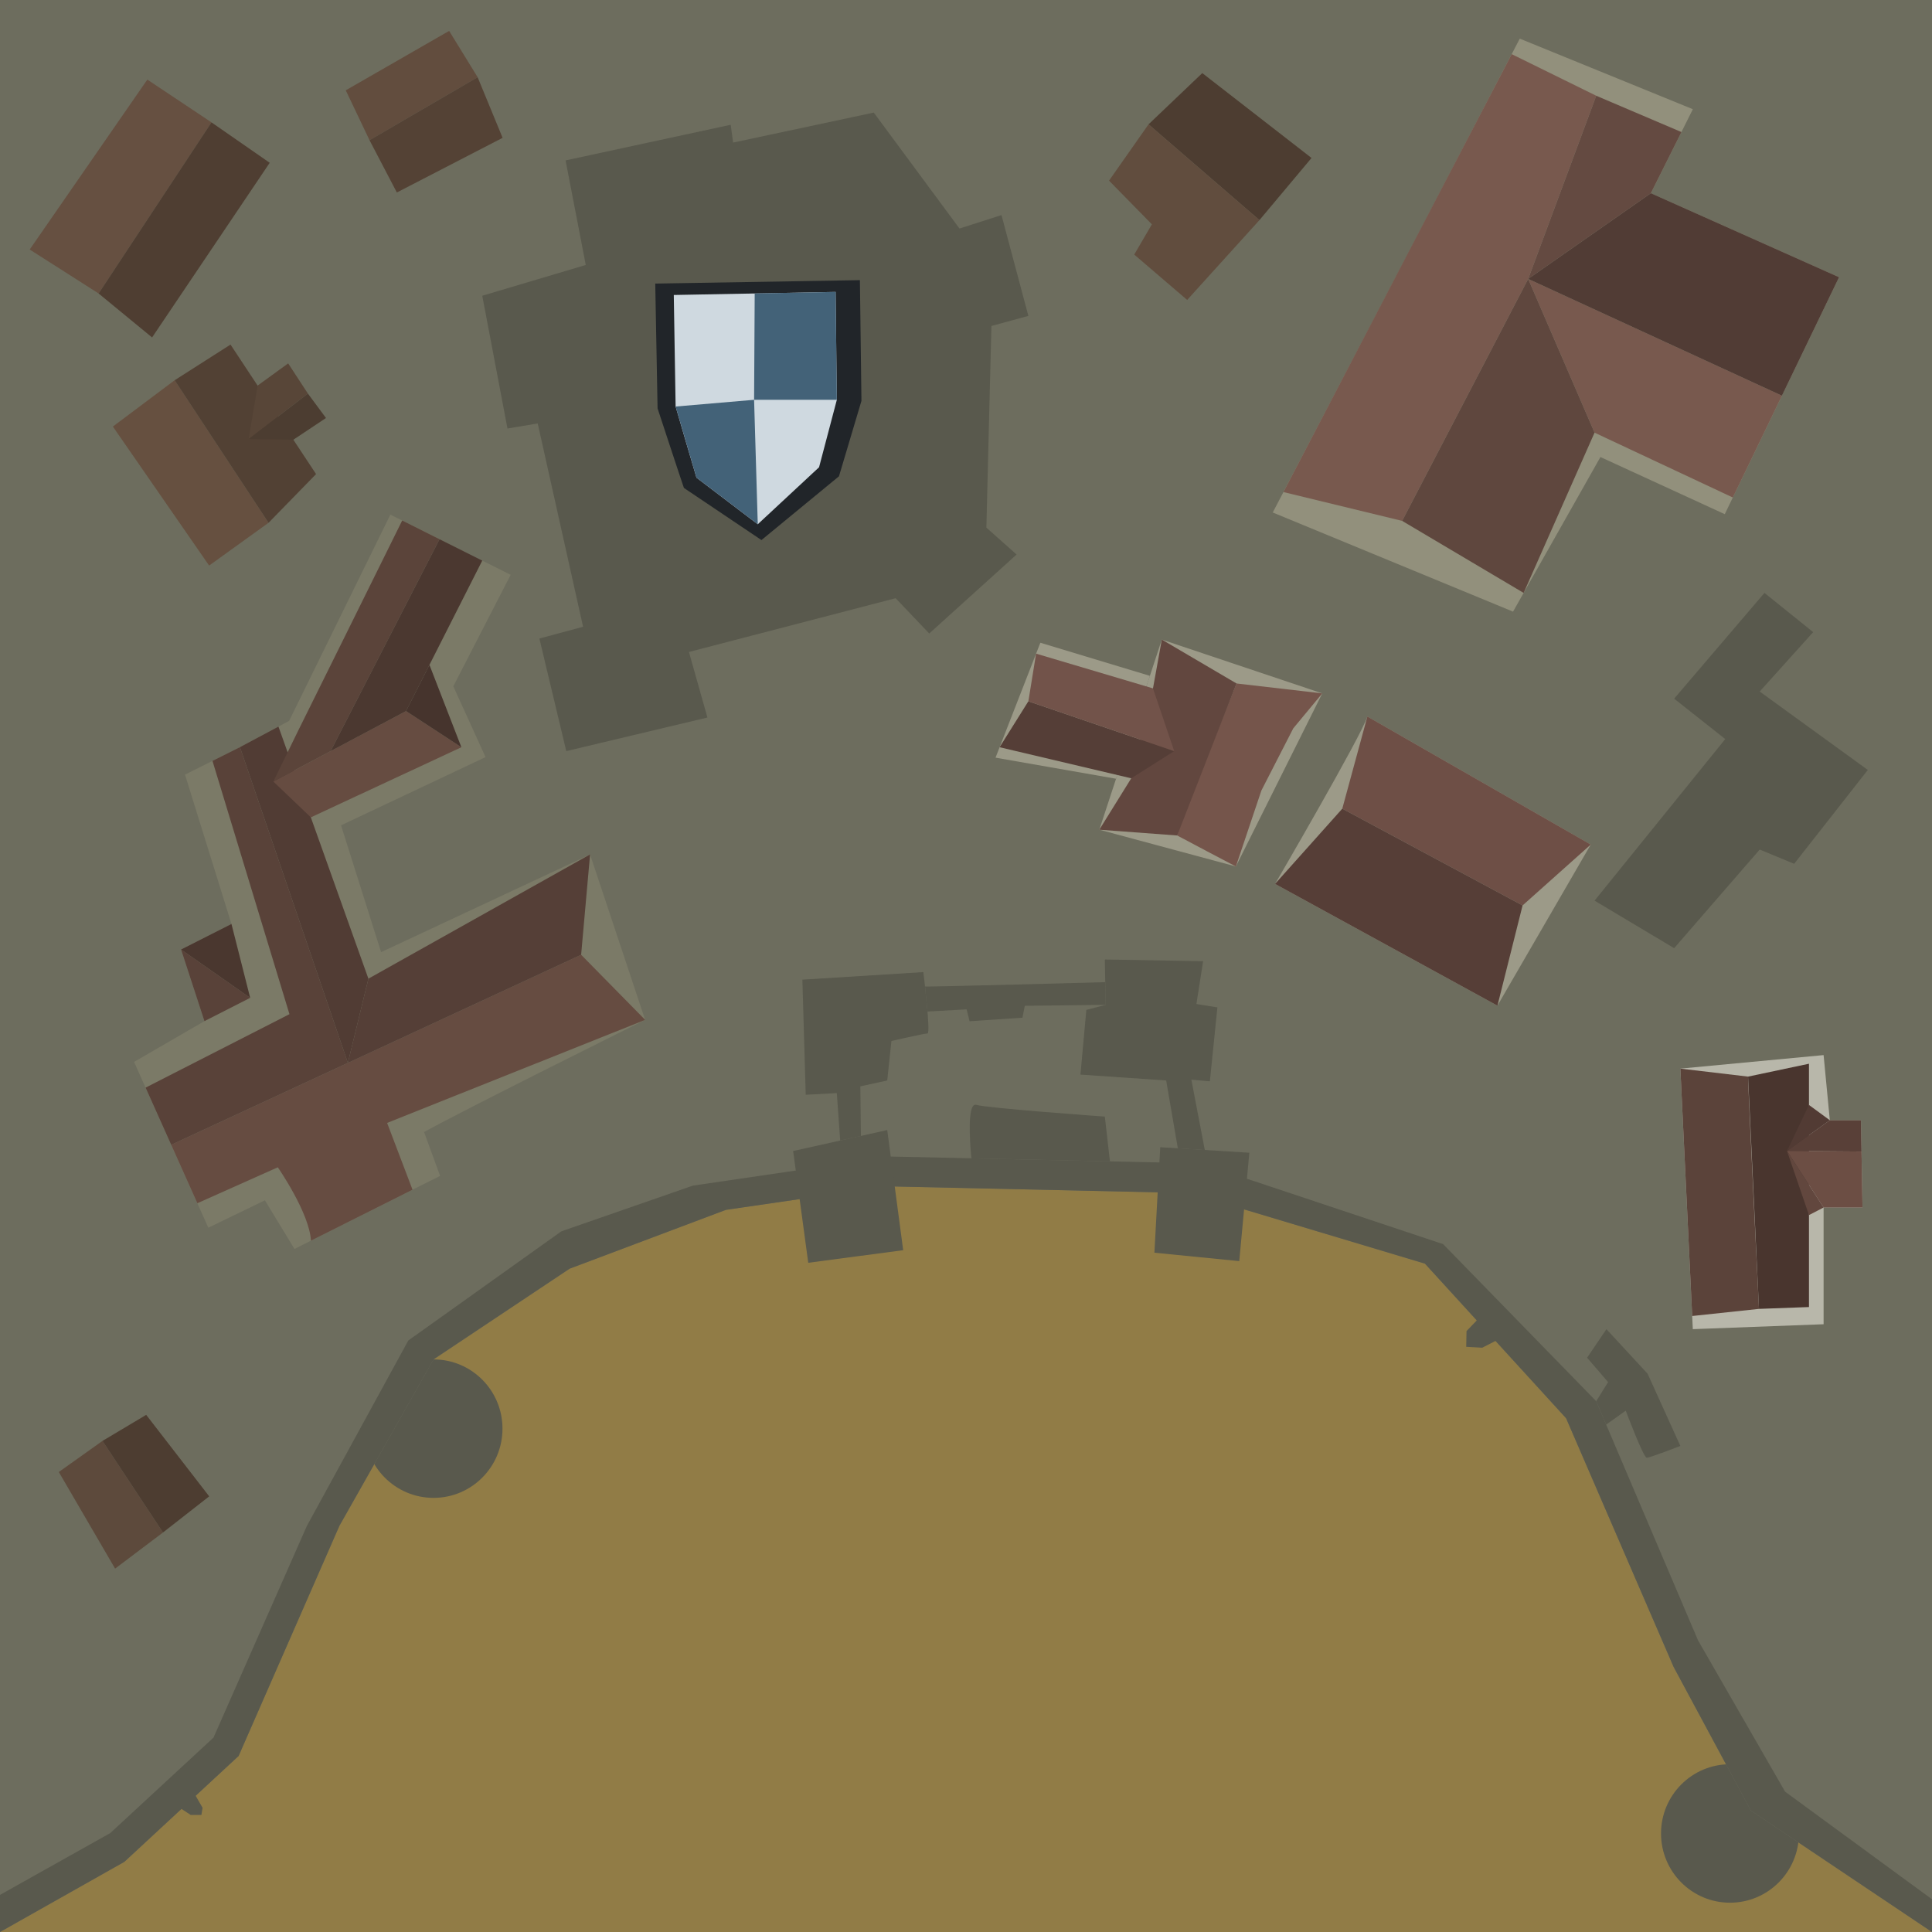 <?xml version="1.0" encoding="UTF-8" standalone="no"?>
<!-- Created with Inkscape (http://www.inkscape.org/) -->

<svg
   width="199.606mm"
   height="199.606mm"
   viewBox="0 0 199.606 199.606"
   version="1.1"
   id="svg5"
   xml:space="preserve"
   xmlns="http://www.w3.org/2000/svg"
   xmlns:svg="http://www.w3.org/2000/svg"><defs
     id="defs2" /><path
     style="fill:#917c46;fill-opacity:1;stroke:none;stroke-width:0.39"
     d="M 0,99.803 V -1.9335937e-6 h 99.803 99.803 V 99.803 199.606 H 99.803 0 Z"
     id="path15635" /><path
     style="fill:#000000;fill-opacity:1;stroke:none;stroke-width:0.045"
     d="M -53.971,99.803 V 94.866 H -26.985 0 v 4.937 4.937 h -26.985 -26.985 z"
     id="path15635-5-7" /><path
     style="fill:#000000;fill-opacity:1;stroke:none;stroke-width:0.045"
     d="m 199.606,99.803 v -4.937 h 26.985 26.985 v 4.937 4.937 h -26.985 -26.985 z"
     id="path15635-5-7-5" /><ellipse
     style="fill:#59594d;fill-opacity:1;stroke-width:0.23"
     id="path93-5-89-32-6-82"
     cx="44.791"
     cy="147.601"
     rx="7.124"
     ry="7.153" /><ellipse
     style="fill:#59594d;fill-opacity:1;stroke-width:0.23"
     id="path93-5-89-32-6-82-0"
     cx="178.734"
     cy="189.426"
     rx="7.124"
     ry="7.153" /><path
     style="fill:#6d6d5e;fill-opacity:1;stroke-width:0.599"
     d="m 0,199.606 12.847,-7.249 11.805,-10.937 10.416,-23.784 9.722,-17.187 14.062,-9.375 16.145,-6.076 16.666,-2.43 31.249,0.694 24.305,7.292 14.583,15.972 11.111,25.694 7.986,14.843 18.707,12.544 V -1.9335937e-6 L 0,0 Z"
     id="path156" /><path
     style="fill:#59594d;fill-opacity:1;stroke-width:0.599"
     d="m 0,199.606 12.847,-7.249 5.903,-5.469 0.953,0.626 h 1.105 l 0.123,-0.737 -0.716,-1.246 4.438,-4.112 10.416,-23.784 9.722,-17.187 14.062,-9.375 16.145,-6.076 16.666,-2.43 31.249,0.694 24.305,7.292 5.356,5.867 -1.06,1.101 -0.031,1.627 1.657,0.092 1.369,-0.701 7.292,7.986 5.555,12.847 5.555,12.847 7.986,14.843 18.707,12.544 1e-5,-3.383 -15.175,-11.116 -8.998,-15.636 -10.518,-24.707 -15.816,-16.226 -25.039,-8.343 -31.992,-0.706 -20.486,3.006 -13.582,4.719 -15.811,11.277 -10.482,19.16 -9.649,21.871 -10.663,9.863 L 0,195.771 Z"
     id="path157" /><path
     style="fill:#59594d;fill-opacity:1;stroke-width:0.599"
     d="m 119.607,123.188 -0.339,6.237 8.767,0.868 1.042,-11.198 -9.203,-0.571 z"
     id="path158" /><path
     style="fill:#59594d;fill-opacity:1;stroke-width:0.599"
     d="m 81.943,118.921 1.562,11.545 9.809,-1.302 -1.649,-12.413 z"
     id="path159" /><path
     style="fill:#59594d;fill-opacity:1;stroke-width:0.599"
     d="m 49.825,30.555 2.604,13.715 3.125,-0.521 4.687,21.006 -4.514,1.215 2.778,11.632 14.583,-3.472 -1.91,-6.771 21.354,-5.555 3.472,3.646 9.028,-8.16 -3.125,-2.778 0.521,-20.833 3.819,-1.042 -2.778,-10.416 -4.34,1.389 -8.854,-11.979 -14.534,3.099 -0.246,-1.841 -17.063,3.683 2.087,10.803 z"
     id="path160" /><path
     style="fill:#59594d;fill-opacity:1;stroke-width:0.599"
     d="m 164.742,93.051 13.503,-16.695 -5.279,-4.174 9.33,-10.926 5.033,4.051 -5.524,6.138 11.171,8.102 -7.611,9.698 -3.56,-1.473 -8.839,10.189 z"
     id="path161" /><path
     style="fill:#59594d;fill-opacity:1;stroke-width:0.599"
     d="m 163.972,140.275 2.17,2.517 -1.227,1.972 1.029,2.418 2.021,-1.438 c 0,0 1.823,4.861 2.17,4.861 0.347,0 3.472,-1.215 3.472,-1.215 l -3.385,-7.465 -4.253,-4.601 z"
     id="path162" /><path
     style="fill:#59594d;fill-opacity:1;stroke-width:0.599"
     d="m 100.361,119.673 c 0,0 -0.624,-5.873 0.505,-5.526 1.128,0.347 13.281,1.215 13.281,1.215 l 0.528,4.626 z"
     id="path163" /><path
     style="fill:#59594d;fill-opacity:1;stroke-width:0.599"
     d="m 112.237,104.338 -0.608,6.684 8.854,0.608 1.206,7.007 2.786,0.173 -1.388,-7.266 1.91,0.174 0.781,-7.639 -2.17,-0.347 0.694,-4.427 -10.156,-0.174 0.087,4.687 z"
     id="path164" /><path
     style="fill:#59594d;fill-opacity:1;stroke-width:0.599"
     d="m 86.804,117.836 -0.347,-4.904 -3.212,0.174 -0.347,-11.892 12.5,-0.781 c 0,0 0.781,6.337 0.434,6.337 -0.347,0 -3.733,0.781 -3.733,0.781 l -0.434,4.08 -2.778,0.608 0.058,5.121 z"
     id="path165" /><path
     style="fill:#59594d;fill-opacity:1;stroke-width:0.599"
     d="m 95.57,101.917 c 0.007,0.067 18.621,-0.444 18.621,-0.444 l 0.043,2.344 -8.354,0.098 -0.246,1.228 -5.463,0.368 -0.307,-1.228 -4.038,0.224 z"
     id="path166" /><path
     style="fill:#7b7a67;fill-opacity:1;stroke-width:0.491"
     d="m 43.815,116.957 c 4.151,-2.312 22.838,-11.588 22.838,-11.588 l -5.689,-17.091 -21.591,10.093 -4.139,-13.102 14.93,-7.047 -3.331,-7.313 5.926,-11.522 -12.427,-6.22 -10.462,21.312 -5.082,2.714 -5.674,2.838 4.799,15.429 -5.208,2.638 2.416,7.403 -7.271,4.211 7.672,17.129 5.848,-2.829 3.053,5.024 13.973,-7.01 1.072,-0.536 z"
     id="path25" /><path
     style="fill:#664c41;fill-opacity:1;stroke-width:0.491"
     d="M 32.126,128.181 C 31.972,125.306 28.702,120.6 28.702,120.6 l -8.311,3.712 -2.704,-6.037 42.354,-19.632 6.613,6.725 -26.659,10.646 2.625,6.902 z"
     id="path26" /><path
     style="fill:#594239;fill-opacity:1;stroke-width:0.491"
     d="m 17.687,118.275 -2.645,-5.905 14.864,-7.59 -7.954,-26.169 2.837,-1.419 11.153,32.621 z"
     id="path27" /><path
     style="fill:#513c34;fill-opacity:1;stroke-width:0.491"
     d="m 24.789,77.193 3.98,-2.125 9.293,26.045 -2.12,8.701 z"
     id="path28" /><path
     style="fill:#553f37;fill-opacity:1;stroke-width:0.491"
     d="M 38.062,101.112 60.964,88.277 60.04,98.643 35.942,109.814 Z"
     id="path29" /><path
     style="fill:#594239;fill-opacity:1;stroke-width:0.491"
     d="m 21.122,105.5 4.725,-2.407 -7.141,-4.995 z"
     id="path30" /><path
     style="fill:#4a372f;fill-opacity:1;stroke-width:0.491"
     d="m 25.847,103.093 -7.141,-4.995 5.208,-2.638 z"
     id="path31" /><path
     style="fill:#664c41;fill-opacity:1;stroke-width:0.491"
     d="m 28.24,80.746 3.874,3.698 15.554,-7.242 -5.717,-3.737 z"
     id="path32" /><path
     style="fill:#5b443a;fill-opacity:1;stroke-width:0.491"
     d="M 41.553,53.777 C 40.278,56.38 30.81,75.482 30.81,75.482 L 28.24,80.746 34.159,77.602 45.409,55.707 Z"
     id="path33" /><path
     style="fill:#4b3830;fill-opacity:1;stroke-width:0.491"
     d="m 34.159,77.602 7.792,-4.138 7.874,-15.546 -4.416,-2.211 z"
     id="path34" /><path
     style="fill:#46342d;fill-opacity:1;stroke-width:0.491"
     d="m 47.668,77.201 -3.3,-8.51 -2.418,4.773 z"
     id="path35" /><path
     style="fill:#9c9a88;fill-opacity:1;stroke-width:0.599"
     d="m 127.685,89.52 -14.108,-3.799 6.456,-19.642 16.577,5.559 z"
     id="path15" /><path
     style="fill:#9c9a88;fill-opacity:1;stroke-width:0.599"
     d="m 115.308,80.457 -12.454,-2.178 4.63,-11.874 11.318,3.421 z"
     id="path16" /><path
     style="fill:#9c9a88;fill-opacity:1;stroke-width:0.599"
     d="m 141.271,74.029 c -0.571,1.915 -9.538,17.294 -9.538,17.294 l 22.974,12.577 9.642,-16.641 z"
     id="path18" /><path
     style="fill:#6e4f46;fill-opacity:1;stroke-width:0.599"
     d="m 157.305,93.547 -18.626,-9.998 2.592,-9.521 23.078,13.229 z"
     id="path42" /><path
     style="fill:#563e37;fill-opacity:1;stroke-width:0.599"
     d="m 157.305,93.547 -2.597,10.352 -22.974,-12.577 6.946,-7.773 z"
     id="path43" /><path
     style="fill:#75554b;fill-opacity:1;stroke-width:0.599"
     d="m 127.754,70.614 c 0,0 -6.294,15.601 -6.131,15.705 0.164,0.104 6.062,3.201 6.062,3.201 l 2.637,-7.849 3.291,-6.419 2.997,-3.614 z"
     id="path44" /><path
     style="fill:#62473f;fill-opacity:1;stroke-width:0.599"
     d="m 127.754,70.614 -7.72,-4.535 -1.304,7.204 -1.855,7.128 -3.297,5.31 8.046,0.598 z"
     id="path45" /><path
     style="fill:#553e37;fill-opacity:1;stroke-width:0.599"
     d="m 121.314,77.602 -4.44,2.808 -13.6,-3.211 2.973,-4.745 z"
     id="path46" /><path
     style="fill:#72534a;fill-opacity:1;stroke-width:0.599"
     d="m 121.314,77.602 -15.066,-5.148 0.796,-4.922 12.077,3.588 z"
     id="path47" /><path
     style="fill:#92907c;fill-opacity:1;stroke-width:0.599"
     d="m 145.385,26.386 -13.889,26.562 24.826,10.243 9.028,-15.972 12.847,5.903 11.805,-24.479 -19.444,-8.68 4.34,-8.68 -17.882,-7.292 z"
     id="path19" /><path
     style="fill:#78594e;fill-opacity:1;stroke-width:0.599"
     d="m 157.885,28.816 6.857,15.885 14.285,6.698 c 0,0 5.072,-10.518 5.072,-10.518 z"
     id="path59" /><path
     style="fill:#78594e;fill-opacity:1;stroke-width:0.599"
     d="m 157.885,28.816 -13.021,24.999 -12.265,-2.977 23.584,-45.243 8.733,4.297 z"
     id="path60" /><path
     style="fill:#644a41;fill-opacity:1;stroke-width:0.599"
     d="m 157.885,28.816 12.673,-8.854 3.16,-6.319 -8.802,-3.75 z"
     id="path61" /><path
     style="fill:#513c35;fill-opacity:1;stroke-width:0.599"
     d="m 157.885,28.816 12.673,-8.854 19.444,8.68 -5.903,12.239 z"
     id="path62" /><path
     style="fill:#5f473e;fill-opacity:1;stroke-width:0.599"
     d="m 144.864,53.815 12.551,7.441 7.327,-16.556 -6.857,-15.885 z"
     id="path63" /><path
     style="fill:#b8b7aa;fill-opacity:1;stroke-width:0.697"
     d="m 174.894,137.323 13.512,-0.508 v -12.062 h 4.021 l -0.161,-9.015 h -3.217 l -0.643,-6.73 -14.799,1.397 z"
     id="path20" /><path
     style="fill:#5b433a;fill-opacity:1;stroke-width:0.697"
     d="m 180.605,111.23 c 0,1.27 1.126,23.998 1.126,23.998 l -6.901,0.736 -1.222,-25.56 z"
     id="path36" /><path
     style="fill:#49352e;fill-opacity:1;stroke-width:0.697"
     d="m 180.605,111.23 6.29,-1.33 v 25.138 l -5.164,0.19 z"
     id="path37" /><path
     style="fill:#594038;fill-opacity:1;stroke-width:0.697"
     d="m 184.626,118.912 4.424,-3.174 h 3.217 l 0.058,3.234 z"
     id="path38" /><path
     style="fill:#6c4e44;fill-opacity:1;stroke-width:0.697"
     d="m 184.626,118.912 3.78,5.841 h 4.021 l -0.103,-5.781 z"
     id="path39" /><path
     style="fill:#62473e;fill-opacity:1;stroke-width:0.697"
     d="m 188.406,124.753 -1.511,0.786 -2.269,-6.627 z"
     id="path40" /><path
     style="fill:#523b34;fill-opacity:1;stroke-width:0.697"
     d="m 184.626,118.912 4.424,-3.174 -2.155,-1.579 z"
     id="path41" /><path
     style="fill:#665041;fill-opacity:1;stroke-width:0.599"
     d="M 15.222,8.225 21.851,12.644 10.189,30.321 3.069,25.779 Z"
     id="path167" /><path
     style="fill:#4f3e32;fill-opacity:1;stroke-width:0.599"
     d="m 21.851,12.644 6.015,4.174 -12.153,18.046 -5.524,-4.542 z"
     id="path168" /><path
     style="fill:#624d3e;fill-opacity:1;stroke-width:0.599"
     d="M 35.723,9.33 46.403,3.192 49.349,7.979 38.178,14.486 Z"
     id="path169" /><path
     style="fill:#544235;fill-opacity:1;stroke-width:0.599"
     d="m 38.178,14.486 2.823,5.401 10.926,-5.647 -2.578,-6.261 z"
     id="path170" /><path
     style="fill:#665040;fill-opacity:1;stroke-width:0.599"
     d="m 11.662,44.07 6.383,-4.788 9.698,14.731 -6.138,4.419 z"
     id="path171" /><path
     style="fill:#524134;fill-opacity:1;stroke-width:0.599"
     d="m 18.046,39.283 5.77,-3.683 8.839,13.381 -4.91,5.033 z"
     id="path172" /><path
     style="fill:#584638;fill-opacity:1;stroke-width:0.599"
     d="m 25.694,45.355 0.92,-5.517 3.159,-2.295 2.04,3.125 z"
     id="path173" /><path
     style="fill:#4c3d31;fill-opacity:1;stroke-width:0.599"
     d="m 25.694,45.355 4.615,0.075 3.371,-2.245 -1.866,-2.517 z"
     id="path174" /><path
     style="fill:#5d4a3c;fill-opacity:1;stroke-width:0.599"
     d="m 10.59,148.868 6.25,9.462 -4.948,3.733 -5.816,-9.982 z"
     id="path175" /><path
     style="fill:#4d3d31;fill-opacity:1;stroke-width:0.599"
     d="m 10.59,148.868 4.514,-2.691 6.51,8.42 -4.774,3.733 z"
     id="path176" /><path
     style="fill:#4d3d31;fill-opacity:1;stroke-width:0.599"
     d="m 124.216,7.552 -5.555,5.295 11.458,9.896 5.382,-6.423 z"
     id="path177" /><path
     style="fill:#614d3e;fill-opacity:1;stroke-width:0.599"
     d="m 118.661,12.847 -4.08,5.816 4.427,4.514 -1.823,3.125 5.469,4.687 7.465,-8.246 z"
     id="path178" /><g
     id="g121-2-4-2-2"
     transform="matrix(1.207,0,0,1.207,-64.735,-69.691)"><path
       style="fill:#212529;fill-opacity:1;stroke-width:0.431"
       d="m 109.72,82.013 17.518,-0.294 0.133,10.332 -1.924,6.457 -6.636,5.459 -6.636,-4.462 c -0.133,-0.352 -2.256,-6.81 -2.256,-6.81 z"
       id="path119-9-8-3-4-2" /><path
       style="fill:#cfd9e0;fill-opacity:1;stroke-width:0.362"
       d="m 111.307,82.989 13.852,-0.262 0.105,9.235 -1.522,5.772 -5.247,4.88 -5.247,-3.988 c -0.105,-0.315 -1.784,-6.087 -1.784,-6.087 z"
       id="path119-2-6-9-8" /><path
       style="fill:#436278;fill-opacity:1;stroke-width:0.362"
       d="m 118.233,82.858 -0.052,9.104 h 7.083 l -0.105,-9.235 z"
       id="path120-3-8-1-2" /><path
       style="fill:#436278;fill-opacity:1;stroke-width:0.362"
       d="m 118.181,91.961 0.315,10.651 -5.247,-3.988 -1.784,-6.087 z"
       id="path121-4-4-5-9" /></g></svg>
